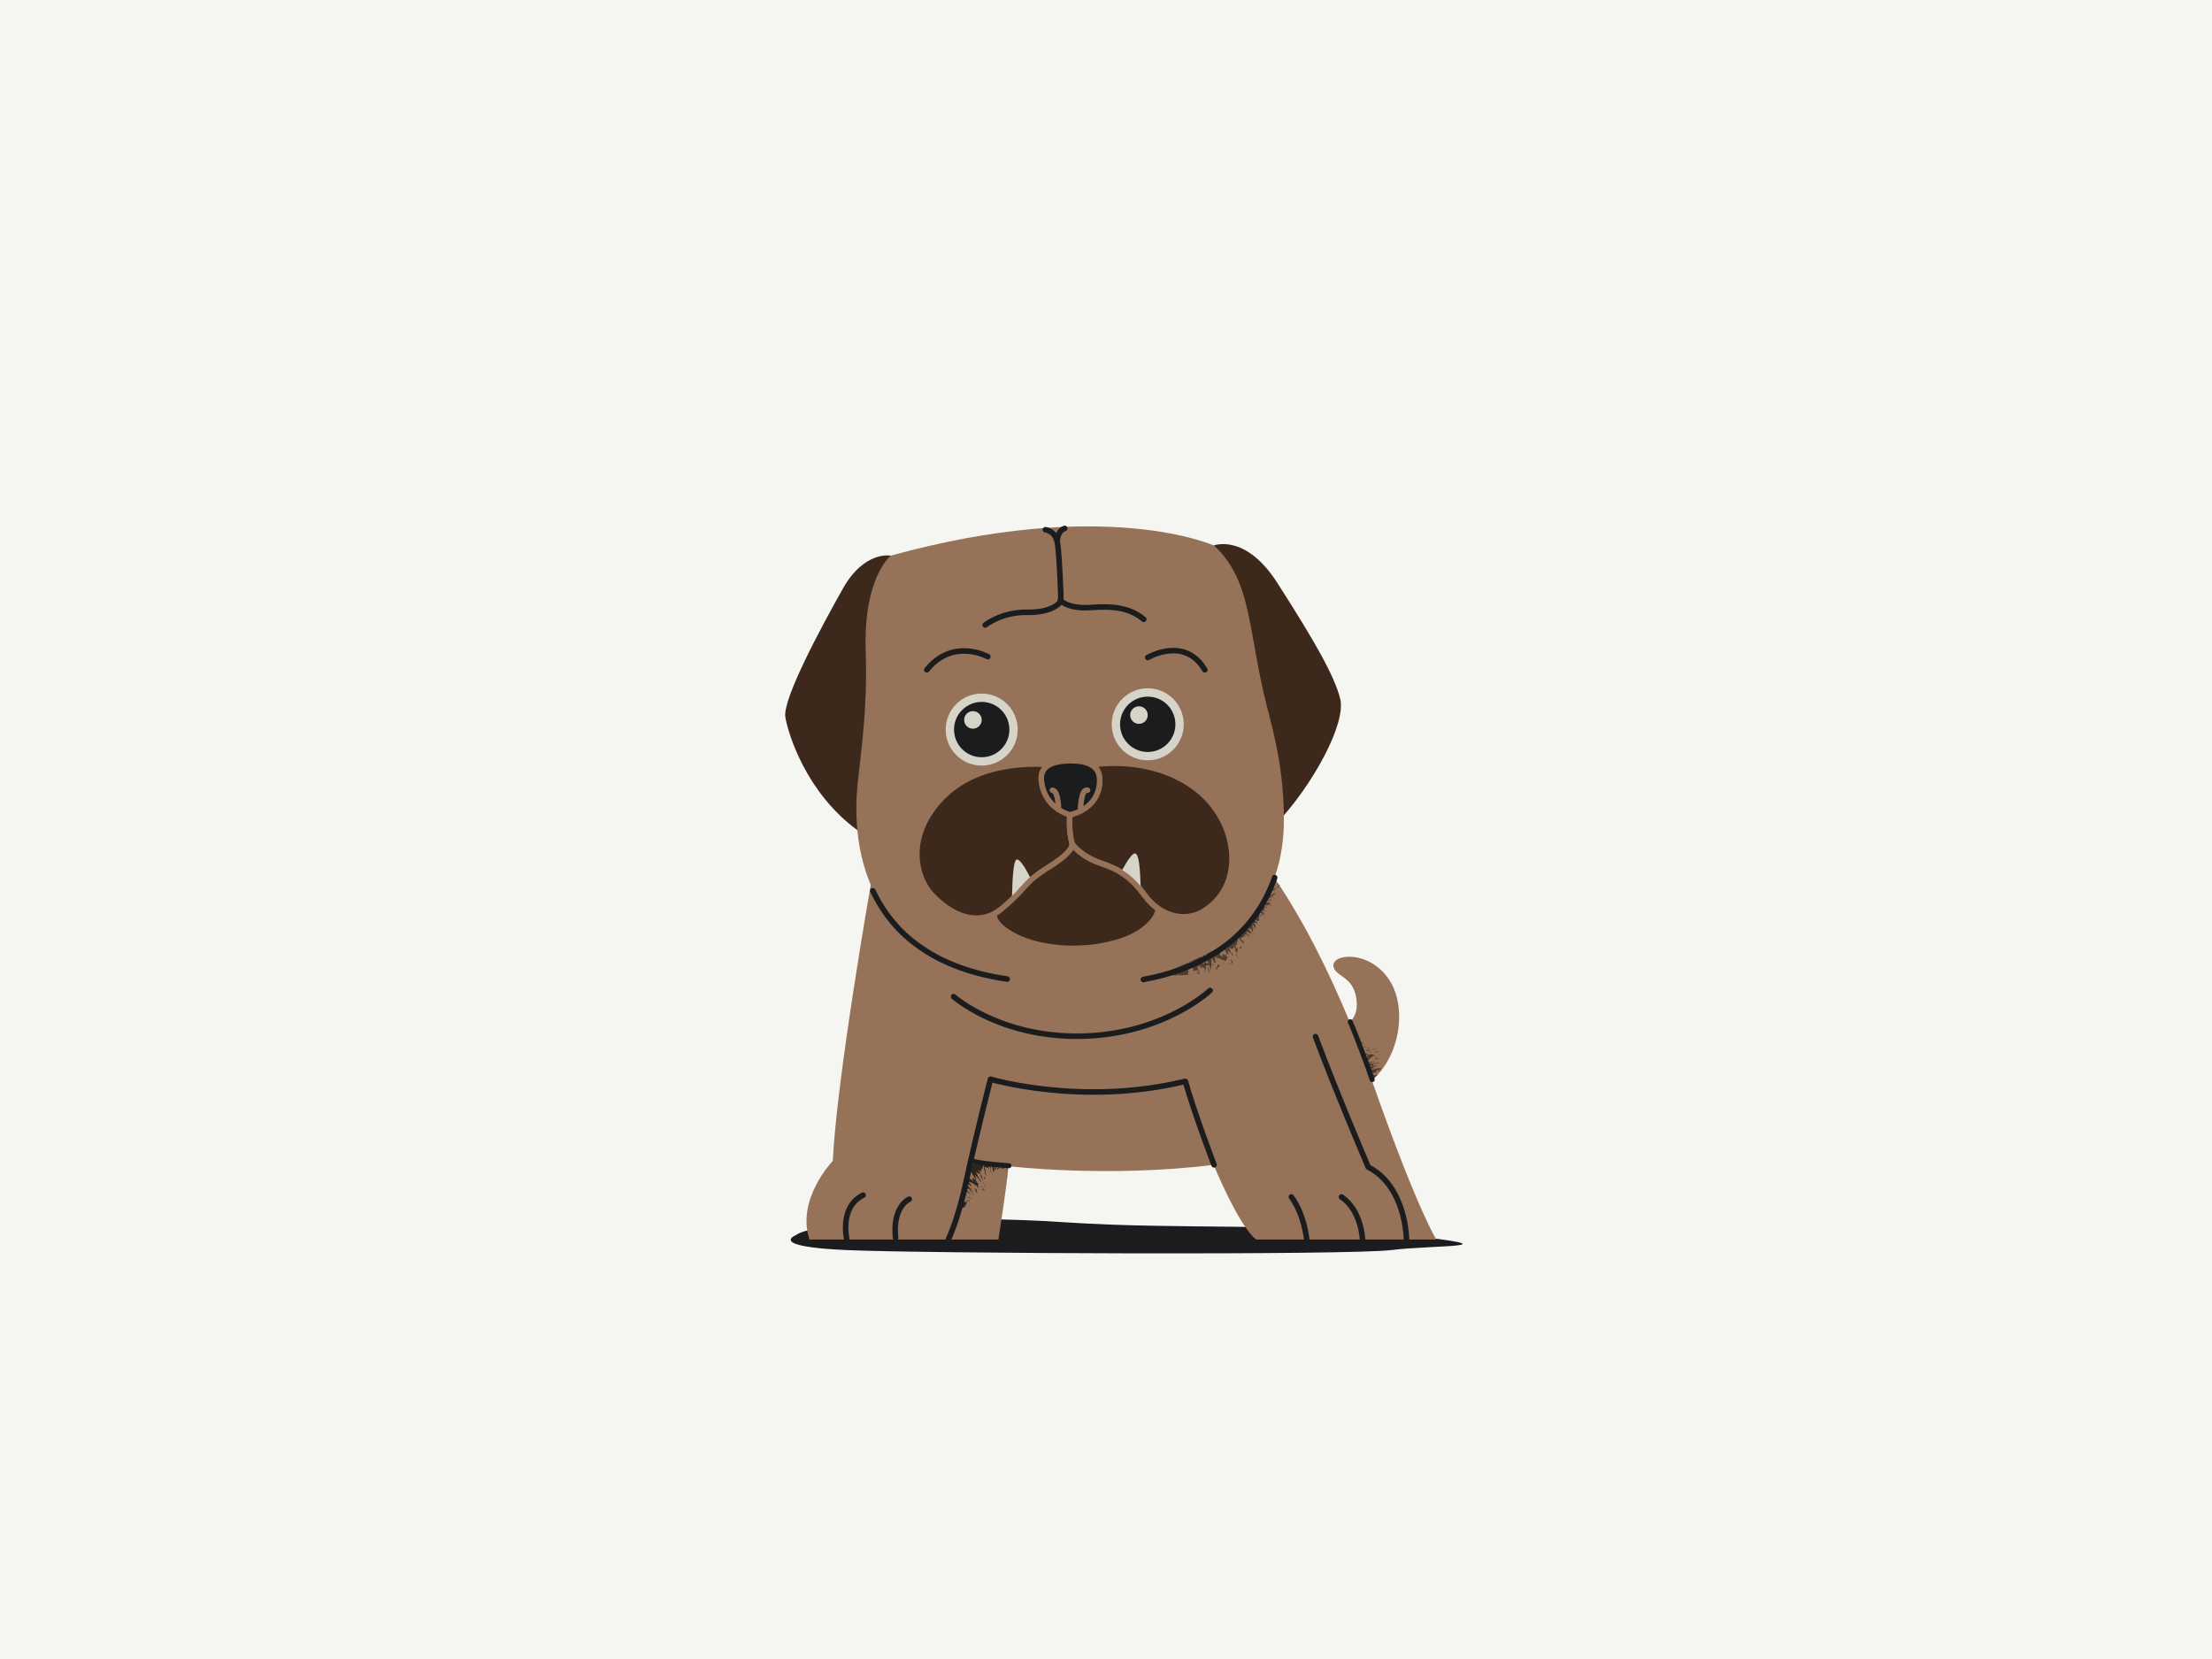 <?xml version="1.0" encoding="utf-8"?>
<!-- Generator: Adobe Illustrator 26.0.3, SVG Export Plug-In . SVG Version: 6.00 Build 0)  -->
<svg version="1.1" xmlns="http://www.w3.org/2000/svg" xmlns:xlink="http://www.w3.org/1999/xlink" x="0px" y="0px"
	 viewBox="0 0 503.6 377.7" style="enable-background:new 0 0 503.6 377.7;" xml:space="preserve">
<style type="text/css">
	.st0{fill:#FFF0DD;}
	.st1{fill:#6B5C52;}
	.st2{fill:#B8BBBF;}
	.st3{fill:#F9E9CD;}
	.st4{fill:#FFE6BD;}
	.st5{fill:#F5F5F2;}
	.st6{fill:#637189;}
	.st7{fill:#9E9082;}
	.st8{fill:#938D89;}
	.st9{fill:#FFDBC0;}
	.st10{fill:#6E85BD;}
	.st11{fill:#E8D9D6;}
	.st12{fill:#A7BC79;}
	.st13{fill:#FF8080;}
	.st14{fill:#3D3533;}
	.st15{fill:#A1683D;}
	.st16{fill:#CCE0FF;}
	.st17{fill:#383531;}
	.st18{fill:#757060;}
	.st19{fill:#D29F7E;}
	.st20{opacity:0.88;clip-path:url(#SVGID_00000000926137033537357630000016684998475663637661_);}
	.st21{fill:#322015;}
	.st22{fill:#1B1C1E;}
	.st23{fill:none;stroke:#1B1C1E;stroke-width:1.26;stroke-linecap:round;stroke-linejoin:round;stroke-miterlimit:10;}
	.st24{opacity:0.84;clip-path:url(#SVGID_00000080180566165823437870000017114250062251462277_);}
	.st25{clip-path:url(#SVGID_00000027571858295950574730000011586163194434847113_);}
	.st26{fill:none;stroke:#1B1C1E;stroke-width:1.26;stroke-linecap:round;stroke-linejoin:round;}
	.st27{fill:#D1493B;}
	.st28{fill:#FFAE1F;}
	.st29{opacity:0.88;clip-path:url(#SVGID_00000041268846291159207390000015977741349564325020_);}
	.st30{opacity:0.7;clip-path:url(#SVGID_00000181802015610076642230000009459807135532286640_);}
	.st31{fill:#2C2C2D;}
	.st32{opacity:0.87;clip-path:url(#SVGID_00000159445117231813929750000003686351872680258971_);}
	.st33{fill:#080809;}
	.st34{opacity:0.7;clip-path:url(#SVGID_00000161617799254523784170000008932383976405899397_);}
	.st35{fill:#FBAF5E;}
	.st36{opacity:0.62;clip-path:url(#SVGID_00000000208123497333302800000011577746010459240599_);}
	.st37{fill:#3E240C;}
	.st38{fill:#BC763C;}
	.st39{opacity:0.62;clip-path:url(#SVGID_00000140002484098047678480000010387231747373870010_);}
	.st40{opacity:0.62;clip-path:url(#SVGID_00000009570058425186022910000002952821247356570022_);}
	.st41{fill:#967258;}
	.st42{opacity:0.53;clip-path:url(#SVGID_00000040552097344276481700000017855581622955176382_);}
	.st43{opacity:0.73;clip-path:url(#SVGID_00000003824450484435505210000017322385189821282734_);}
	.st44{fill:none;stroke:#1B1C1E;stroke-width:1.131;stroke-linecap:round;stroke-linejoin:round;stroke-miterlimit:10;}
	.st45{fill:#3D291C;}
	.st46{fill:#3D291C;stroke:#967258;stroke-width:1.26;stroke-linecap:round;stroke-linejoin:round;stroke-miterlimit:10;}
	.st47{fill:#D6D4C8;}
	.st48{fill:#1B1C1E;stroke:#967258;stroke-width:1.26;stroke-linecap:round;stroke-linejoin:round;stroke-miterlimit:10;}
	.st49{opacity:0.52;clip-path:url(#SVGID_00000115477793723287079300000000441204797492067006_);}
	.st50{fill:#B37D4F;}
	.st51{opacity:0.88;clip-path:url(#SVGID_00000108277350949598188130000002945881932780338849_);}
	.st52{fill:#343434;}
	.st53{fill:#BC6464;}
	.st54{opacity:0.88;clip-path:url(#SVGID_00000114067602138171624690000008682113551868608429_);}
	.st55{fill:#1B1C1E;stroke:#1B1C1E;stroke-width:1.149;stroke-linecap:round;stroke-linejoin:round;stroke-miterlimit:10;}
	.st56{fill:#8C7265;}
	.st57{opacity:0.88;clip-path:url(#SVGID_00000067943048089349708580000013350634354662230940_);}
	.st58{fill:#1B1C1E;stroke:#1B1C1E;stroke-width:1.366;stroke-linecap:round;stroke-linejoin:round;stroke-miterlimit:10;}
	.st59{opacity:0.88;clip-path:url(#SVGID_00000130621610793197643040000012872587356087044756_);}
	.st60{fill:none;stroke:#1B1C1E;stroke-width:1.366;stroke-linecap:round;stroke-linejoin:round;stroke-miterlimit:10;}
	.st61{opacity:0.88;clip-path:url(#SVGID_00000124848835753746704290000007943568434865175191_);}
	.st62{opacity:0.88;clip-path:url(#SVGID_00000140010815634415168100000014496607660665478075_);}
	.st63{fill:#5F6C72;}
	.st64{fill:#1B1C1E;stroke:#1B1C1E;stroke-width:1.533;stroke-linecap:round;stroke-linejoin:round;stroke-miterlimit:10;}
	.st65{opacity:0.88;clip-path:url(#SVGID_00000116927837332540679250000013952504871777166231_);}
	.st66{clip-path:url(#SVGID_00000032610892821176757370000017574991512553199249_);}
	.st67{opacity:0.58;clip-path:url(#SVGID_00000070080521764011108190000001551786245892256910_);}
	.st68{opacity:0.58;clip-path:url(#SVGID_00000060009202146161513730000001318671546754445475_);}
	.st69{fill:#1B1C1E;stroke:#1B1C1E;stroke-width:1.818;stroke-linecap:round;stroke-linejoin:round;stroke-miterlimit:10;}
	.st70{fill:#FFFFFF;}
	.st71{fill:#CC813E;}
	.st72{opacity:0.58;clip-path:url(#SVGID_00000082349041600634103720000014592141029407689917_);}
	.st73{fill:#AA8C7D;}
	.st74{opacity:0.88;clip-path:url(#SVGID_00000116948084084421870740000016656144510305436324_);}
	.st75{opacity:0.88;clip-path:url(#SVGID_00000059296967724387535430000004742419678697618857_);}
	.st76{fill:#1B1C1E;stroke:#1B1C1E;stroke-width:1.26;stroke-linecap:round;stroke-linejoin:round;stroke-miterlimit:10;}
	.st77{opacity:0.88;clip-path:url(#SVGID_00000055696886148194725620000002760475155943816621_);}
	.st78{opacity:0.88;clip-path:url(#SVGID_00000011736327155839542900000001410578801400884869_);}
	.st79{opacity:0.88;clip-path:url(#SVGID_00000111885227663783686530000000045280645443793050_);}
	.st80{fill:none;stroke:#1B1C1E;stroke-miterlimit:10;}
	.st81{fill:#B8BDC4;}
	.st82{fill:#B4D3CD;}
	.st83{opacity:0.88;clip-path:url(#SVGID_00000023995833791848732260000012142751070430061716_);}
	.st84{opacity:0.88;clip-path:url(#SVGID_00000047031987267833640130000013868063990055517853_);}
	.st85{fill:#EFBE9D;}
	.st86{opacity:0.88;clip-path:url(#SVGID_00000018959221620764441850000004174431165472923522_);}
	.st87{fill:#443730;}
	.st88{opacity:0.88;clip-path:url(#SVGID_00000119090283273943440640000000071426832872825496_);}
	.st89{opacity:0.88;clip-path:url(#SVGID_00000146466528128887742940000002853104085481398913_);}
	.st90{fill:#E2AF8D;}
	.st91{fill:none;stroke:#1B1C1E;stroke-linecap:round;stroke-linejoin:round;stroke-miterlimit:10;}
	.st92{fill:#1B1C1E;stroke:#1B1C1E;stroke-miterlimit:10;}
	.st93{fill:#FCEA9F;}
	.st94{fill:#F6EBEF;}
	.st95{fill:#D4DADD;}
	.st96{opacity:0.61;clip-path:url(#SVGID_00000023996678701751159480000017371033966600751275_);}
	.st97{fill:#353737;}
	.st98{fill:#B3B9BC;}
	.st99{opacity:0.61;clip-path:url(#SVGID_00000147935768766414279490000008210082007618485668_);}
	.st100{opacity:0.61;clip-path:url(#SVGID_00000109017481327561035160000005661127176498260906_);}
	.st101{fill:#B3B9BC;stroke:#1B1C1E;stroke-miterlimit:10;}
	.st102{fill:#CCE2CF;stroke:#1B1C1E;stroke-miterlimit:10;}
	.st103{fill:#EAD6DE;}
	.st104{fill:#1B1C1E;stroke:#1B1C1E;stroke-width:1.018;stroke-miterlimit:10;}
	.st105{fill:none;stroke:#1B1C1E;stroke-width:1.018;stroke-miterlimit:10;}
	.st106{fill:#FBAF5E;stroke:#1B1C1E;stroke-miterlimit:10;}
	.st107{fill:#513F3B;}
	.st108{opacity:0.88;clip-path:url(#SVGID_00000024703335010020304940000011115369119857032326_);}
	.st109{opacity:0.88;clip-path:url(#SVGID_00000084515722719161913940000015636619432996725670_);}
	.st110{fill:#8B2403;}
	.st111{fill:#EBDAD2;}
	.st112{fill:#A84E39;}
	.st113{fill:#751A01;}
	.st114{fill:#EBDAD2;stroke:#1B1C1E;stroke-miterlimit:10;}
	.st115{opacity:0.78;clip-path:url(#SVGID_00000117670306345152315150000016700197264052249279_);}
	.st116{fill:#290B01;}
	.st117{opacity:0.78;clip-path:url(#SVGID_00000004510189115635275400000004559734052414036406_);}
	.st118{opacity:0.78;clip-path:url(#SVGID_00000017505446566207623580000015831980332241418159_);}
	.st119{opacity:0.78;clip-path:url(#SVGID_00000156580905150020731300000004291108105202495370_);}
	.st120{fill:#030203;}
	.st121{fill:#86889A;}
	.st122{fill:#0B060A;}
	.st123{fill:#736E72;}
	.st124{fill:#9E9AA0;}
	.st125{fill:#18172A;}
	.st126{fill:#3B4D84;}
	.st127{fill:#FFA3AC;}
	.st128{fill:none;stroke:#0B080B;stroke-width:1.2;stroke-miterlimit:10;}
	.st129{fill:#E7E6E8;}
	.st130{fill:#0B080B;}
	.st131{fill:none;stroke:#1B1C1E;stroke-width:1.2;stroke-linecap:round;stroke-linejoin:round;stroke-miterlimit:10;}
	.st132{opacity:0.78;clip-path:url(#SVGID_00000005989260409357036140000001808999753444383653_);}
	.st133{opacity:0.78;clip-path:url(#SVGID_00000094607340977540011860000005128102875140984471_);}
	.st134{fill:#89745E;}
	.st135{opacity:0.78;clip-path:url(#SVGID_00000108997942308062031590000017314380628130166158_);}
	.st136{fill:#060606;}
	.st137{fill:#4D483E;}
	.st138{fill:#FF8A00;}
	.st139{fill:#50483F;}
	.st140{fill:#131313;}
	.st141{fill:#E8DBCD;}
	.st142{opacity:0.78;clip-path:url(#SVGID_00000145771495149340184360000007559317855745056409_);}
	.st143{opacity:0.78;clip-path:url(#SVGID_00000146457264408372498710000006870474450121877149_);}
	.st144{fill:#191212;}
	.st145{fill:#6C5353;}
	.st146{opacity:0.78;clip-path:url(#SVGID_00000105394474700573066840000017536590585068618913_);}
	.st147{fill:#B3B3B3;}
	.st148{fill:#FF9F2C;}
	.st149{fill:none;stroke:#343434;stroke-miterlimit:10;}
	.st150{fill:#21262A;}
	.st151{fill:#563D3D;}
	.st152{opacity:0.78;clip-path:url(#SVGID_00000009573564978848599660000007474817630827193222_);}
	.st153{fill:#181716;}
	.st154{fill:#706153;}
	.st155{fill:none;stroke:#1B1C1E;stroke-width:0.848;stroke-miterlimit:10;}
	.st156{fill:#FCBD30;}
	.st157{fill:#E8D9CD;}
	.st158{fill:#534E4A;}
	.st159{opacity:0.78;clip-path:url(#SVGID_00000066494591382867498900000014232160482019427207_);}
	.st160{fill:#7DA050;}
	.st161{opacity:0.78;clip-path:url(#SVGID_00000173118914339722409880000000373390342434763150_);}
	.st162{opacity:0.78;clip-path:url(#SVGID_00000064318442638875874920000001365417407872364205_);}
	.st163{opacity:0.78;clip-path:url(#SVGID_00000093152762933501470790000006667200368314691721_);}
	.st164{fill:#EFEECE;}
	.st165{opacity:0.78;clip-path:url(#SVGID_00000154393492630633839880000017078460530217145752_);}
	.st166{fill:#93543B;}
	.st167{fill:#FF510C;}
	.st168{opacity:0.78;clip-path:url(#SVGID_00000130617615249653466810000008494535982199285909_);}
	.st169{fill:#4B1804;}
	.st170{fill:#000A0E;}
	.st171{opacity:0.78;clip-path:url(#SVGID_00000163786037552025355210000012856779439942815636_);}
	.st172{opacity:0.78;clip-path:url(#SVGID_00000148627513001313557080000008439851992405931400_);}
	.st173{fill:#F9C8A7;}
	.st174{fill:#1B1C1E;stroke:#1B1C1E;stroke-width:1.374;stroke-miterlimit:10;}
	.st175{fill:none;stroke:#1B1C1E;stroke-width:1.3;stroke-miterlimit:10;}
	.st176{fill:#FFCB6E;}
	.st177{fill:#CECECE;}
	.st178{fill:none;stroke:#1B1C1E;stroke-width:1.304;stroke-miterlimit:10;}
	.st179{fill:#FFFFFF;stroke:#1B1C1E;stroke-width:1.3;stroke-miterlimit:10;}
	.st180{opacity:0.78;clip-path:url(#SVGID_00000081618516118465719140000010142360518709592483_);}
	.st181{fill:none;stroke:#1B1C1E;stroke-width:1.374;stroke-miterlimit:10;}
	.st182{opacity:0.45;clip-path:url(#SVGID_00000102509828587533565980000001534882109040354209_);}
	.st183{opacity:0.45;clip-path:url(#SVGID_00000171706477062200721880000018167736075423606207_);}
	.st184{opacity:0.45;clip-path:url(#SVGID_00000057115263043340491240000011047033338318765493_);}
	.st185{opacity:0.45;clip-path:url(#SVGID_00000179641688804641206020000004295195672998842254_);}
	.st186{fill:none;stroke:#1B1C1E;stroke-width:1.374;stroke-linecap:round;stroke-linejoin:round;stroke-miterlimit:10;}
	.st187{fill:#FFB192;}
	.st188{fill:#EB8226;}
	.st189{fill:#F7EDE1;}
	.st190{opacity:0.78;clip-path:url(#SVGID_00000143578817196506470680000014261110557514056599_);}
	.st191{opacity:0.78;clip-path:url(#SVGID_00000042721796032102512200000008506397502247595687_);}
	.st192{opacity:0.5;clip-path:url(#SVGID_00000163048357262681936890000000220672592486291105_);}
	.st193{opacity:0.5;clip-path:url(#SVGID_00000121957931026720858620000015258859520012890285_);}
	.st194{fill:none;stroke:#06002C;stroke-width:1.304;stroke-miterlimit:10;}
	.st195{fill:#F7A9B4;}
	.st196{fill:#06002C;}
	.st197{opacity:0.5;clip-path:url(#SVGID_00000081644701992074961120000013839475190769934504_);}
	.st198{fill:none;stroke:#06002C;stroke-width:1.304;stroke-linecap:round;stroke-linejoin:round;stroke-miterlimit:10;}
	.st199{fill:#9BBEDC;}
	.st200{opacity:0.88;clip-path:url(#SVGID_00000134214369547321402760000002221844530497611686_);}
	.st201{opacity:0.88;clip-path:url(#SVGID_00000051367799074232114280000004528339348097715357_);}
</style>
<g id="Background">
	<rect x="-3.2" y="-2.4" class="st5" width="510" height="382.5"/>
</g>
<g id="Illustration">
	<g>
		<path class="st22" d="M181.2,281.2c0,0-6.6,2.6,11.5,3.4c18.2,0.8,114.2,1.2,124,0c9.9-1.2,29.1-0.5,3.6-3.4
			c-25.5-2.9-51.7-1.2-77.4-2.9C217.2,276.5,185,278.1,181.2,281.2z"/>
		<path class="st41" d="M301.9,235c0,0,7.2-0.4,7-6.6c-0.3-6.2-4.7-5.8-5.3-8.3c-0.7-2.9,8-4.1,12.7,3c4.8,7.3,1.8,21.7-8.2,25.3
			C298.2,251.9,301.9,235,301.9,235z"/>
		<g>
			<defs>
				<path id="SVGID_00000096048187199419059290000015131428317382020228_" d="M301.9,235c0,0,7.2-0.4,7-6.6
					c-0.3-6.2-4.7-5.8-5.3-8.3c-0.7-2.9,8-4.1,12.7,3c4.8,7.3,1.8,21.7-8.2,25.3C298.2,251.9,301.9,235,301.9,235z"/>
			</defs>
			<clipPath id="SVGID_00000158020194790857959990000010621103141334014882_">
				<use xlink:href="#SVGID_00000096048187199419059290000015131428317382020228_"  style="overflow:visible;"/>
			</clipPath>
			<g style="opacity:0.53;clip-path:url(#SVGID_00000158020194790857959990000010621103141334014882_);">
				<g>
					<g>
						<g>
							<g>
								<path class="st33" d="M309.5,240c0.1,0,0.1,0,0.2,0C309.7,240,309.6,240,309.5,240z"/>
								<path class="st33" d="M308.6,237C308.5,237,308.5,237,308.6,237L308.6,237L308.6,237z"/>
								<path class="st33" d="M308.5,237l-0.2,0.1C308.4,237.1,308.4,237.1,308.5,237z"/>
								<path class="st33" d="M311.2,239.6c0.1,0,0.2,0,0.3,0L311.2,239.6z"/>
								<path class="st33" d="M312.1,238.9c0,0,0.1,0,0.1-0.1C312.1,238.8,312.1,238.9,312.1,238.9z"/>
								<path class="st33" d="M309.8,242.9C309.8,243,309.8,243,309.8,242.9C309.8,243,309.8,243,309.8,242.9z"/>
								<path class="st33" d="M310.3,243C310.3,243,310.3,243,310.3,243L310.3,243C310.4,243,310.4,243,310.3,243z"/>
								<path class="st33" d="M310.6,242.8L310.6,242.8C310.7,242.8,310.6,242.8,310.6,242.8z"/>
								<path class="st33" d="M314,243.3l0.3-0.1C314.2,243.2,314.1,243.3,314,243.3z"/>
								<path class="st33" d="M309.5,243c0.1,0,0.1,0,0.2,0C309.7,243,309.6,243,309.5,243z"/>
								<path class="st33" d="M309.3,240.1c0,0,0.1,0,0.1,0C309.4,240.1,309.4,240.1,309.3,240.1z"/>
								<path class="st33" d="M311.2,239.8L311.2,239.8C311.2,239.8,311.2,239.8,311.2,239.8z"/>
								<path class="st33" d="M307.8,236c0,0-0.1,0-0.1,0C307.7,236.1,307.7,236.1,307.8,236z"/>
								<path class="st33" d="M310.1,242c0.7-0.3,0.1,0.1,0.8-0.2c-0.2,0-0.3,0,0.1-0.2c0.4-0.1,0,0.1,0.6-0.1l-0.3,0
									c0.3-0.2,0.8-0.3,0.7-0.3c-0.9,0.2,0.2-0.4,0.1-0.4l0.1,0l0.3-0.3c0,0,0,0,0,0c0,0-0.1,0-0.2,0.1c0.4-0.2,0.7-0.4,0.5-0.5
									c-0.5,0.1-0.3-0.3-0.7-0.2c0.1,0,0.2,0,0.1,0.1l-0.6,0.2c0-0.1,0.5-0.2,0.1-0.2c-0.8,0.3,0.1,0.1,0,0.2
									c-0.2,0-0.4,0.1-0.5,0.1c0,0.1-0.2,0.4,0.6,0.2c-0.2,0.1-0.5,0.2-0.6,0.2c0.5-0.1-0.4,0.2,0,0.2c-0.7,0.2-0.5-0.1-0.9,0
									c0.5-0.3-0.1-0.3-0.2-0.4c0.5-0.2,1-0.3,1.3-0.5c0.3-0.3-0.3,0-0.7,0c0.1-0.2,0.9-0.4,0.8-0.5l0.4,0c0.7-0.4-0.3,0-0.2-0.1
									c-0.2,0.1-0.4,0.2-0.3,0.3c-0.3,0.1-0.4,0.1-0.5,0.1l0,0c-0.4,0.1-0.8,0.3-0.6,0.1c0.5-0.1,0.3-0.2,0.5-0.3l0.1,0
									c-0.2,0-0.1-0.1-0.2-0.1l0.1,0c-0.2,0-0.8,0.2-0.7,0.1c0.2-0.1,0.9-0.3,0.7-0.3c0.3-0.1,0.4,0,0.3,0.1
									c0.1-0.1,0.6-0.4,0.7-0.3c0.4-0.2-0.2,0,0-0.2c-0.1,0.1-0.3,0.1-0.4,0.2c0.6-0.2,0-0.2-0.4,0l0.4,0c-0.5,0.2-0.8,0.2-1,0.4
									c0.7-0.4-0.5-0.1,0.1-0.4l-0.4,0.2c0.1-0.3-0.8-0.1-1-0.2c0.3,0,1-0.4,0.8-0.2c0.1-0.3,0.7-0.4,1.1-0.6
									c0.2-0.3-0.8,0.3-1,0.3l0.2,0c-1,0.3,0-0.5-0.6-0.4c0.2-0.1,0.2,0,0.3,0c0.4-0.3-0.1,0-0.3,0c0-0.1,0.2-0.3,0.8-0.6
									c0.1-0.2-0.3,0.2-0.5,0.2l0.1-0.1l-0.7,0.2c0.1-0.2,0.4-0.4,0.9-0.7c-0.2-0.1-1.3,0.6-1.6,0.6c0.2-0.2,0.4-0.2,0.6-0.3
									l-0.1-0.1c0.6-0.3,0.4,0,1.1-0.4c-0.8,0.3-0.3,0-0.8,0.1l-0.1,0c-0.5,0.2-0.3-0.1-0.4-0.1c0.3-0.1,0.4-0.1,0.5-0.1
									c0.2-0.2-0.2-0.3-0.8,0c0.1-0.1,0.3-0.4,0.6-0.4c0-0.2-0.9,0.5-0.8,0.2l0.5-0.3c0.6-0.6-0.8,0-0.3-0.5l-0.6,0.4
									c0.2-0.2,0.3-0.3,0.5-0.5l0.2,0c0.4-0.4-0.5,0.2-0.2-0.1c-0.2,0.1-0.5,0.4-0.7,0.6c0.5,0.1-0.1,0.9,0.7,0.9
									c0.1-0.1,0.1-0.1,0.2-0.2c-0.1,0.1,0.1,0.1-0.2,0.3l0,0c0.2,0-0.5,0.5-0.4,0.5c0.4-0.2-0.1,0.3,0.6-0.1l-0.4,0.3
									c0.3-0.1,0.6-0.3,0.7-0.3c0,0.1-0.3,0.2-0.5,0.3c-0.1,0.4,0.1,0.6,0.4,0.8l-0.4,0.1c-0.1,0.1,0.7-0.1-0.2,0.3
									c0.4,0-0.1,0.4,0.8,0c-0.8,0.5-0.2,0.5,0,0.6c0.7-0.4,0.3,0,0.6-0.1c-0.6,0.3-0.7,0.1-1.1,0.3c1-0.2-0.4,0.8,1.1,0.2
									c0,0-0.1,0.1-0.2,0.1c0,0-0.2,0.2-0.3,0.3c0.3-0.1,0.4-0.2,0.5-0.2c0,0.1-0.5,0.2-0.6,0.3c0.4,0,0.6,0.1,1.2-0.1
									c-0.2,0.1-0.5,0.3-0.6,0.3c0.6,0,0,0.2,0.4,0.3c0-0.1-0.7,0.2-0.4,0c-0.8,0.4,0.3,0.3-0.1,0.6l0.6-0.1
									c0.1,0.1-0.4,0.3-0.6,0.3c-0.3,0.3,0.1,0.3,0.1,0.4c-0.1,0-0.2,0.1-0.2,0l0,0.2c0.1,0,0.5-0.1,0.8-0.2
									C310.1,242.1,309.9,242.2,310.1,242z"/>
								<path class="st33" d="M310.5,242.1L310.5,242.1L310.5,242.1C310.5,242,310.5,242,310.5,242.1z"/>
								<path class="st33" d="M312.2,239.3c-0.1,0.1-0.2,0.1-0.2,0.1C312.1,239.4,312.2,239.4,312.2,239.3z"/>
								<path class="st33" d="M312.1,243.5c0.9-0.3-0.2-0.1,0-0.2c0.2,0,0.7-0.1,0.9-0.2c-1.2,0.3,0.2-0.2-0.1-0.3
									c0.4-0.1,0.5-0.1,0.9-0.2c-0.3,0-0.5-0.1-1.2,0.1c-0.1-0.2,0.1-0.4,0-0.4c0.3,0,0.6-0.2,1.2-0.3c-0.8,0.1-1.7,0.1-2.7,0.3
									c0.7-0.3,0.7-0.3,1.4-0.5c0.4-0.4-0.7,0.2-0.5-0.1l-0.1,0.1c-0.2,0-0.9,0.2-1.3,0.3l0.2,0.2c-0.5,0.2-0.4,0-0.6,0
									c-0.6,0.1-0.4,0.3-0.8,0.4c0.4-0.1,0.3,0,0.5,0l-0.2,0.1c-0.2,0.2,0.4,0,0.4,0.1c-0.1,0-0.1,0.1-0.2,0.1
									c0.3-0.1,0.7-0.2,0.8-0.1l0,0c0.6-0.1,1.1-0.1,1.7-0.4l-0.1,0.3c-0.7,0.2-1.7,0.5-1.8,0.4l-0.3,0.1
									c-0.3,0.2,0.6,0.1,1.1-0.2c1.6-0.4,0.2,0.3,0.9,0.3c-0.4,0.2-0.6,0.1-0.9,0.2c-0.1,0-0.1-0.1,0.3-0.2
									c-0.3-0.1-1.4,0.5-1.3,0.2c0.2-0.2,0.7-0.1,0.7-0.3l-1.2,0.3c0.1,0.1,0.3,0.1,0.5,0.2c1,0.2,0.4,0.8,0.4,0.8
									c0.4,0.7,0.7,1.4,1.1,2.1c0.2,0.2,0.2,0.3,1.4,0c0.2-0.1,0.1-0.2,0.5-0.3c-0.5,0.1-0.7,0.1-0.7-0.1c0.4-0.1,0.2,0.1,0.3,0
									l0,0c0.2-0.1,0.4-0.1,0.4,0c0.6-0.3,0.4-0.6-0.5-0.4c0.4-0.2,0.7-0.1,1.1-0.2c0.2-0.5,0.1-0.8,0-1.2c-0.8,0.2-0.5,0.1-1,0.2
									l0.3-0.1c-0.1,0.1-0.7,0.2-0.8,0.3c0.5-0.4-1.1,0-1.5,0l0.4-0.1c-0.1-0.1-0.1-0.1-0.4-0.2c0.7-0.4,0.2,0.1,1.1-0.2l-0.2,0
									c0.4-0.1,1.1-0.3,1.4-0.3c-0.7,0,0.2-0.4-0.4-0.4c0.5-0.1,0.9,0,0.9,0c0-0.1-0.3-0.1,0.1-0.3l-0.6,0.2
									c-0.1-0.1,0.5-0.1,0.9-0.3C314.1,242.9,312.5,243.7,312.1,243.5z"/>
								<path class="st33" d="M311.4,240.4C311.3,240.4,311.4,240.4,311.4,240.4C311.4,240.4,311.4,240.4,311.4,240.4z"/>
								<path class="st33" d="M312.6,240.6c0.1,0,0.1,0,0.2-0.1C312.8,240.5,312.7,240.5,312.6,240.6z"/>
								<path class="st33" d="M313.4,240.3c-0.2,0.1-0.3,0.1-0.6,0.2C313,240.5,313,240.6,313.4,240.3z"/>
								<path class="st33" d="M307.6,231.1c-0.1,0.1-0.3,0.2-0.4,0.3l0.2,0L307.6,231.1z"/>
								<path class="st33" d="M307.4,231.7l-0.1,0.2l0.6-0.5C307.8,231.4,307.5,231.8,307.4,231.7z"/>
								<path class="st33" d="M307.3,232.3l-0.2,0.1C307.2,232.3,307.2,232.3,307.3,232.3z"/>
								<path class="st33" d="M307.5,232l0.5-0.3l-0.4,0.2L307.5,232c-0.2,0.1-0.2,0.2-0.3,0.2L307.5,232
									C307.6,232.1,307.5,232.1,307.5,232z"/>
								<path class="st33" d="M307.6,232.1c0,0,0.1-0.1,0.1-0.1C307.7,232.1,307.7,232.1,307.6,232.1z"/>
								<path class="st33" d="M307,233.1c0.1-0.2,0.4-0.3,0.6-0.5c0.1-0.2-0.6,0.3-0.4,0.1c0.5-0.2,0.2-0.3,0.4-0.5
									C307.3,232.5,307,232.8,307,233.1l0.2-0.3C307.3,232.8,307.1,232.9,307,233.1z"/>
								<path class="st33" d="M308.1,233l-0.5,0.3c0.2-0.2,0.1-0.3,0.5-0.6c-0.1,0-0.3,0.2-0.4,0.2c0.2-0.2,0.3-0.4,0-0.2
									c-0.1,0.4-0.3,0.5-0.3,0.7c-0.1,0.1-0.1,0-0.1,0l-0.1,0.3C307.7,233.3,307.9,233.4,308.1,233z"/>
								<path class="st33" d="M307.9,233.4c-0.1-0.1-0.5,0.2-0.8,0.5l0.5-0.1C307.6,233.7,307.5,233.7,307.9,233.4z"/>
								<path class="st33" d="M308,233.5c-0.2,0.2-0.6,0.6-0.2,0.4C307.7,233.9,308.4,233.4,308,233.5z"/>
								<path class="st33" d="M308.1,234.5l0.2-0.4c0.5-0.5,0.2-0.1,0.5-0.2c0-0.2-0.1,0-0.6,0.1c0-0.1-0.3,0.1-0.5,0.2
									C308.3,234,306.9,235.1,308.1,234.5z"/>
								<polygon class="st33" points="308.4,233.7 308.1,233.8 308.4,233.8 								"/>
								<path class="st33" d="M307.7,235.3c-0.6,0.6,0.5-0.1,0.3,0.2c0,0-0.1,0.1-0.2,0.1l0.1,0l-0.2,0.1c0.4-0.3,0.6-0.3,1-0.5
									c0.4-0.4-0.6,0.3-0.1-0.1c0.2-0.1,0.5-0.3,0.7-0.4c-0.3,0.1-0.5,0.2-0.8,0.4c-0.1,0,0.2-0.2,0.3-0.3
									c-0.3,0.1-0.9,0.5-0.8,0.3c0.3-0.3,0.6-0.4,0.4-0.4c-0.6,0.5,0-0.2-0.4,0.1c0.1-0.2,0.4-0.5,0.7-0.7c-0.5,0.4-1,0.6-1.2,0.6
									l0.5-0.2l-0.6,0.5C307.8,235.1,307.8,235.1,307.7,235.3L307.7,235.3z"/>
								<path class="st33" d="M309.3,234.8c0,0,0.1,0,0.1,0C309.5,234.8,309.4,234.8,309.3,234.8z"/>
								<polygon class="st33" points="308.8,234.1 308.9,234 309.1,233.9 								"/>
								<path class="st33" d="M309.8,234.6c0,0-0.2,0.1-0.2,0.1L309.8,234.6L309.8,234.6z"/>
								<polygon class="st33" points="309.5,235 309.2,235.3 309.5,235.1 								"/>
								<path class="st33" d="M310.4,237.4c0.2-0.2-0.3,0-0.6,0.2C309.8,237.8,310.2,237.4,310.4,237.4z"/>
								<path class="st33" d="M311.7,238.6c0.3-0.2-0.2-0.1-0.2-0.2C311.2,238.6,311.4,238.7,311.7,238.6z"/>
								<path class="st33" d="M313.5,238.6c-0.2,0-0.2,0-0.3,0.1l-0.9,0.3C312.2,239.2,313.2,238.8,313.5,238.6z"/>
								<path class="st33" d="M313.9,239.3l-0.4,0l0,0.1c-0.3,0.1-0.5,0.1-0.8,0.2C313,239.6,313.4,239.6,313.9,239.3z"/>
								<path class="st33" d="M312.6,239.5C312.6,239.6,312.6,239.6,312.6,239.5C312.8,239.5,312.9,239.5,312.6,239.5z"/>
								<path class="st33" d="M312.7,239.6C312.7,239.6,312.8,239.6,312.7,239.6C312.7,239.6,312.7,239.6,312.7,239.6
									C312.6,239.6,312.5,239.6,312.7,239.6z"/>
								<path class="st33" d="M313.6,239.6l0.2,0.2l0.1-0.1C313.4,239.8,314.1,239.4,313.6,239.6z"/>
								<path class="st33" d="M313.5,240.8l-0.5,0.2c-0.1,0.2,1.1-0.1,0.3,0.3c0.3-0.2,0.6-0.1,0.7-0.3
									C313.6,241.2,313.5,241,313.5,240.8z"/>
								<path class="st33" d="M313,241.6c-0.2,0-0.2,0.1-0.4,0.2c0,0.1,0.2,0,0.4-0.1C312.3,241.9,313.4,241.5,313,241.6z"/>
								<path class="st33" d="M313.2,242.2c0,0-0.1-0.1-0.2,0c0.1,0.1,0.6-0.1,1-0.2C314.3,241.8,313.5,242,313.2,242.2z"/>
								<path class="st33" d="M309.8,244.3c0.4-0.2,0.3-0.2,0.2-0.2C310.1,244.1,310,244.2,309.8,244.3z"/>
								<polygon class="st33" points="313.4,243.2 313.5,243.1 312.8,243.3 								"/>
								<polygon class="st33" points="314,243.7 314.5,243.7 314.3,243.6 								"/>
								<path class="st33" d="M313.9,243.9l0.1,0.1l0.2-0.1C314.3,243.8,314,243.9,313.9,243.9z"/>
								<path class="st33" d="M314.1,244.2C314.1,244.2,314.2,244.2,314.1,244.2l-0.2-0.1L314.1,244.2z"/>
								<path class="st33" d="M311.9,246.9c-0.5,0.1-0.1,0.1-0.2,0.2C311.8,247,312.3,246.8,311.9,246.9z"/>
							</g>
						</g>
					</g>
				</g>
			</g>
		</g>
		<path class="st41" d="M198.2,201.7c0,0-7.7,43.8-8.6,62.6c0,0-8.4,8.7-5.3,17.9h43c0,0,1.8-11.3,2.3-16.7c0,0,22.4,2.7,46.7-0.3
			c0,0,5.8,14.1,9.7,17h41c0,0-4.4-6.9-14.7-36.3c-0.7-2.1-1.5-4.3-2.3-6.4c-0.9-2.3-1.7-4.5-2.7-6.8c-4.8-11.6-10.5-23.1-17.2-32.9
			C263.6,161.1,200.4,183,198.2,201.7z"/>
		<g>
			<defs>
				<path id="SVGID_00000097460419092508841900000000231320772112846480_" d="M229.7,265.4c-0.6,5.5-2.3,16.7-2.3,16.7h-11.4
					c0,0,2.3-4.7,4.2-13.8c0.3-1.3,0.6-2.7,0.9-4.2C222.4,265,229.7,265.4,229.7,265.4z"/>
			</defs>
			<clipPath id="SVGID_00000181784673975758807680000014282839619949484439_">
				<use xlink:href="#SVGID_00000097460419092508841900000000231320772112846480_"  style="overflow:visible;"/>
			</clipPath>
			<g style="opacity:0.73;clip-path:url(#SVGID_00000181784673975758807680000014282839619949484439_);">
				<g>
					<g>
						<g>
							<g>
								<path class="st33" d="M222.1,265.2c0,0.1,0,0.2,0,0.3C222.2,265.5,222.2,265.4,222.1,265.2z"/>
								<path class="st33" d="M227.8,265.3C227.8,265.3,227.8,265.3,227.8,265.3l0-0.1L227.8,265.3z"/>
								<path class="st33" d="M227.8,265.2l0.1-0.4C227.8,265,227.8,265.1,227.8,265.2z"/>
								<path class="st33" d="M222.8,267.6c0,0.1,0,0.2,0.1,0.4L222.8,267.6z"/>
								<path class="st33" d="M223.8,268.8c0,0.1,0.1,0.1,0.1,0.2C223.9,268.9,223.9,268.8,223.8,268.8z"/>
								<path class="st33" d="M217.3,267.9c0,0-0.1-0.1-0.1-0.1C217.3,267.8,217.3,267.9,217.3,267.9z"/>
								<path class="st33" d="M217.6,268.6C217.5,268.6,217.5,268.6,217.6,268.6l0,0.1C217.7,268.8,217.6,268.6,217.6,268.6z"/>
								<path class="st33" d="M218,268.7L218,268.7C218.1,268.8,218.1,268.8,218,268.7z"/>
								<path class="st33" d="M220.6,272.9l0.3,0.2C220.8,273,220.7,272.9,220.6,272.9z"/>
								<path class="st33" d="M217,267.5c0,0.1,0.1,0.2,0.2,0.3C217.2,267.7,217.2,267.6,217,267.5z"/>
								<path class="st33" d="M222.1,265c0,0.1,0,0.1,0.1,0.2C222.1,265.1,222.1,265.1,222.1,265z"/>
								<path class="st33" d="M222.5,267.7L222.5,267.7C222.5,267.7,222.5,267.7,222.5,267.7z"/>
								<path class="st33" d="M229.6,265.3c0,0,0.1-0.1,0.1-0.1C229.6,265,229.6,265.1,229.6,265.3z"/>
								<path class="st33" d="M218.9,267.3c0.8,0.7-0.1,0.2,0.7,0.9c-0.1-0.2-0.2-0.4,0.3,0c0.4,0.5-0.2,0.1,0.5,0.8l-0.2-0.3
									c0.4,0.3,0.8,0.9,0.8,0.8c-0.8-1,0.6,0.1,0.5-0.1l0.1,0.1l0.5,0.3c0,0,0,0,0,0.1c0-0.1-0.1-0.1-0.1-0.2
									c0.5,0.4,0.8,0.7,0.8,0.5c-0.4-0.6,0.2-0.4-0.2-1c0.1,0.2,0,0.2-0.1,0.1l-0.5-0.7c0.1-0.1,0.5,0.6,0.3,0.1
									c-0.7-0.9-0.2,0.1-0.3,0.1c-0.1-0.2-0.2-0.5-0.3-0.6c-0.2,0.1-0.6-0.1,0,0.9c-0.2-0.2-0.5-0.5-0.6-0.7
									c0.3,0.6-0.5-0.4-0.2,0.1c-0.7-0.9-0.1-0.6-0.4-1.2c0.7,0.5,0.4-0.3,0.5-0.6c0.5,0.7,0.7,1.3,1.1,1.6
									c0.5,0.3-0.1-0.5-0.2-0.9c0.3,0.2,0.8,1.1,1,1l0.2,0.5c0.7,0.9-0.2-0.4,0.1-0.3c-0.2-0.2-0.3-0.5-0.4-0.4
									c-0.2-0.3-0.3-0.5-0.2-0.6l0,0c-0.3-0.5-0.5-1-0.3-0.9c0.3,0.6,0.4,0.4,0.5,0.6l0,0.1c0-0.3,0.1-0.2,0.1-0.4l0.1,0.2
									c-0.1-0.3-0.4-1.1-0.2-0.9c0.1,0.3,0.4,1.2,0.4,1c0.2,0.5,0.1,0.6-0.1,0.4c0.2,0.1,0.6,0.9,0.5,0.9c0.3,0.6,0-0.3,0.1,0
									c-0.1-0.2-0.2-0.4-0.3-0.6c0.4,0.8,0.2,0,0-0.6c0,0.2,0,0.3,0.1,0.5c-0.3-0.6-0.3-1.1-0.5-1.5c0.4,1,0.2-0.6,0.6,0.2
									l-0.2-0.5c0.4,0.2,0.4-1,0.7-1.4c-0.1,0.4,0.1,1.5-0.2,1.2c0.3,0.2,0.3,1.2,0.5,1.7c0.2,0.4-0.1-1.1-0.1-1.5l-0.1,0.2
									c0-1.4,0.6,0.2,0.9-0.7c0,0.4-0.1,0.2-0.1,0.3c0.2,0.7,0.1-0.2,0.2-0.4c0.2,0.1,0.3,0.4,0.3,1.3c0.2,0.2,0-0.5,0-0.8l0,0.2
									l0.2-1c0.1,0.3,0.3,0.8,0.4,1.6c0.3-0.2,0.2-2,0.4-2.3c0.1,0.5,0,0.7-0.1,1l0.2-0.1c-0.1,1-0.3,0.5-0.3,1.6
									c0.2-1.1,0.2-0.3,0.5-1.1l0-0.1c0.1-0.8,0.4-0.2,0.5-0.4c-0.1,0.5-0.2,0.5-0.3,0.7c0.1,0.4,0.5,0,0.7-1
									c0.1,0.2,0.2,0.6,0.1,1c0.3,0.2,0.2-1.4,0.5-1.1l-0.1,0.8c0.2,1.1,0.7-0.9,0.8,0.1l0.1-0.9c0,0.4,0.1,0.6,0.1,1l-0.2,0.3
									c0,0.8,0.2-0.7,0.3-0.2c0-0.3,0-0.9,0-1.2c-0.6,0.5-1.1-0.9-1.8,0c0,0.1,0,0.2,0,0.4c0-0.2-0.2,0-0.1-0.5l0-0.1
									c-0.2,0.2-0.2-1-0.3-1c-0.1,0.6-0.3-0.3-0.3,0.8l-0.1-0.7c-0.1,0.4-0.1,0.9-0.1,1.1c-0.1-0.1-0.1-0.5,0-0.8
									c-0.4-0.4-1-0.3-1.5,0l0.1-0.5c-0.1-0.2-0.4,0.9-0.4-0.4c-0.2,0.5-0.8-0.3-0.6,1.1c-0.3-1.3-0.7-0.5-1.1-0.2
									c0.3,1.1-0.2,0.4-0.2,0.9c-0.3-0.8,0.1-1-0.1-1.6c0,0.7-0.4,0.6-0.7,0.5c-0.3,0-0.6,0.1-0.2,1.1c-0.1-0.1-0.1-0.1-0.1-0.2
									c-0.1,0-0.4-0.3-0.5-0.3c0.1,0.4,0.4,0.5,0.3,0.7c-0.2,0-0.4-0.6-0.6-0.8c0,0.6-0.2,1,0.3,1.8c-0.2-0.2-0.5-0.6-0.6-0.8
									c0.1,0.8-0.4,0.1-0.4,0.7c0.1-0.1-0.5-0.8-0.1-0.6c-0.9-1-0.3,0.6-1,0.2l0.4,0.7c0,0.2-0.6-0.4-0.7-0.7
									c-0.6-0.2-0.4,0.4-0.6,0.5c-0.1-0.1-0.2-0.2-0.1-0.2l-0.3,0.2c0.1,0.2,0.3,0.6,0.8,0.9C218.7,267.5,218.6,267.2,218.9,267.3
									z"/>
								<path class="st33" d="M219,267.8L219,267.8L219,267.8C219.1,267.9,219.1,267.9,219,267.8z"/>
								<path class="st33" d="M223.4,269c-0.1-0.2-0.2-0.2-0.2-0.3C223.3,268.8,223.3,268.9,223.4,269z"/>
								<path class="st33" d="M218.5,271.2c1.1,0.6-0.1-0.3,0.3-0.2c0.1,0.2,0.8,0.6,1.1,0.7c-1.3-1,0.4,0,0.2-0.4
									c0.5,0.3,0.5,0.4,1,0.8c-0.3-0.3-0.4-0.6-1.1-1.2c0.1-0.2,0.5-0.2,0.5-0.4c0.2,0.4,0.7,0.6,1.3,1.1
									c-0.8-0.7-1.6-1.9-2.4-2.9c0.8,0.6,0.9,0.7,1.6,1.3c0.7,0.2-0.6-0.7-0.2-0.7l-0.2,0c-0.1-0.3-0.8-1-1.3-1.5l-0.2,0.4
									c-0.5-0.5-0.3-0.6-0.3-0.8c-0.5-0.7-0.6-0.2-1.1-0.7c0.4,0.4,0.1,0.4,0.2,0.7l-0.3-0.2c-0.4-0.1,0.2,0.6,0.1,0.7
									c-0.1-0.1-0.2-0.1-0.2-0.1c0.3,0.3,0.7,0.7,0.7,0.9l0-0.1c0.6,0.7,0.9,1.3,1.8,1.7l-0.4,0.1c-0.8-0.6-2-1.5-1.9-1.8
									l-0.3-0.3c-0.6-0.2,0.3,0.9,1.1,1.2c1.9,1.5-0.2,0.5,0.4,1.3c-0.6-0.3-0.7-0.6-1-0.9c0-0.1,0-0.2,0.5,0.1
									c-0.1-0.5-1.8-1-1.3-1.3c0.4,0,0.7,0.8,1,0.6c-0.5-0.4-0.9-0.8-1.3-1.2c-0.1,0.2,0,0.5,0.1,0.8c0.2,0.7,0.1,1.1-0.1,1.3
									c-0.2,0.2-0.5,0.2-0.5,0.2c-0.4,1.3-0.7,2.6-0.8,3.9c0.2,0.5,0,0.6,1.8,1.1c0.4,0,0.3-0.3,0.8-0.1c-0.6-0.2-1-0.4-0.9-0.5
									c0.6,0.1,0.3,0.2,0.4,0.2l0.1,0c0.3,0.1,0.5,0.2,0.5,0.2c1,0,0.9-0.3-0.3-0.8c0.7,0,0.9,0.4,1.4,0.6
									c0.6-0.4,0.6-0.7,0.8-1.2c-1.1-0.4-0.7-0.3-1.3-0.7l0.4,0.1c-0.2-0.1-0.9-0.4-1.2-0.4c0.9,0-1.2-1-1.6-1.4l0.5,0.3
									c0-0.2,0-0.3-0.2-0.6c1.1,0.2,0,0.4,1.4,0.9l-0.2-0.2c0.5,0.3,1.3,0.7,1.7,1c-0.7-0.6,0.5-0.2,0-0.8
									c0.6,0.3,0.9,0.8,0.9,0.9c0.1-0.1-0.3-0.4,0.3-0.1l-0.7-0.4c0-0.2,0.7,0.4,1.2,0.6C221.1,272.7,218.7,271.8,218.5,271.2z"/>
								<path class="st33" d="M221.8,268c-0.1,0-0.1,0-0.1,0.1C221.8,268.1,221.8,268.1,221.8,268z"/>
								<path class="st33" d="M222.2,269.7c0.1,0.1,0.1,0.2,0.2,0.2C222.3,269.9,222.3,269.8,222.2,269.7z"/>
								<path class="st33" d="M222.9,270.6c-0.3-0.3-0.2-0.3-0.5-0.7C222.5,270.2,222.4,270.3,222.9,270.6z"/>
								<path class="st33" d="M235.1,269.6c0-0.2,0.1-0.5,0.1-0.7l-0.2,0.3L235.1,269.6z"/>
								<path class="st33" d="M234.7,268.8l-0.2-0.3l-0.1,1.1C234.6,269.5,234.5,268.8,234.7,268.8z"/>
								<path class="st33" d="M234.2,268.2l0-0.3C234.2,268,234.1,268.1,234.2,268.2z"/>
								<path class="st33" d="M234.2,268.6l-0.1,0.8l0.2-0.6L234.2,268.6c0.1-0.2,0-0.3,0-0.5l-0.1,0.6
									C234.1,268.7,234.1,268.5,234.2,268.6z"/>
								<path class="st33" d="M234,268.7c0,0.1,0,0.2,0,0.2C234,268.8,234,268.7,234,268.7z"/>
								<path class="st33" d="M233.5,267.1c0,0.3-0.1,0.7-0.1,1.1c0.2,0.3,0.2-0.9,0.3-0.5c-0.2,0.6,0.1,0.5,0.2,0.9
									c0-0.8-0.1-1.3-0.3-1.5l0,0.5C233.5,267.7,233.6,267.4,233.5,267.1z"/>
								<path class="st33" d="M232.6,268.4l0.2-0.7c0,0.4,0.2,0.4,0.2,1.2c0.1-0.1,0.1-0.4,0.2-0.6c0,0.4,0.1,0.7,0.2,0.2
									c-0.3-0.5-0.2-0.7-0.5-1c0-0.2,0-0.1,0.1-0.1l-0.2-0.4C232.7,267.7,232.4,267.8,232.6,268.4z"/>
								<path class="st33" d="M232.3,267.8c0.2,0,0.3-0.7,0.2-1.2l-0.3,0.6C232.3,267.1,232.4,267,232.3,267.8z"/>
								<path class="st33" d="M232.1,267.8c0-0.4-0.1-1.3-0.2-0.5C232.1,267.2,231.9,268.3,232.1,267.8z"/>
								<path class="st33" d="M231.1,267l0.2,0.5c0,1-0.2,0.3-0.3,0.7c0.2,0.2,0.2-0.1,0.4-0.7c0.1,0.1,0.2-0.4,0.3-0.7
									C231.4,267.6,231.5,265.2,231.1,267z"/>
								<polygon class="st33" points="231.6,268 231.7,267.6 231.5,267.9 								"/>
								<path class="st33" d="M230.5,265.8c-0.1-1.2-0.4,0.6-0.5,0.1c0-0.1,0-0.2,0.1-0.3l-0.2,0.1l0-0.3c-0.1,0.7-0.3,1-0.4,1.5
									c0.1,0.8,0.2-0.9,0.2,0c-0.1,0.3-0.1,0.8-0.2,1.1c0.1-0.3,0.2-0.8,0.3-1.2c0.1-0.1,0,0.3,0,0.6c0.2-0.4,0.3-1.4,0.4-1.2
									c0.1,0.6-0.2,1,0.1,0.7c0-1.1,0.2,0.2,0.3-0.5c0.1,0.2,0.2,0.9,0.1,1.3c0.1-0.9,0.3-1.6,0.4-1.8l-0.3,0.7l0-1
									C230.7,266.1,230.6,266,230.5,265.8L230.5,265.8z"/>
								<path class="st33" d="M229.6,268c0,0.1,0,0.1-0.1,0.2C229.5,268.2,229.5,268.1,229.6,268z"/>
								<polygon class="st33" points="230.8,268.1 230.8,268.3 230.8,268.6 								"/>
								<path class="st33" d="M229.4,268.7c0,0,0.1-0.3,0-0.3l-0.1,0.5L229.4,268.7z"/>
								<polygon class="st33" points="229.3,268 229.2,267.4 229.2,267.9 								"/>
								<path class="st33" d="M225.8,267.2c0.1,0.4,0.1-0.3,0.1-0.8C225.8,266.2,226,267,225.8,267.2z"/>
								<path class="st33" d="M224.1,268.4c0.2,0.4,0.1-0.3,0.2-0.3C224.1,267.8,224,268,224.1,268.4z"/>
								<path class="st33" d="M224.6,270.7c-0.1-0.2-0.1-0.3-0.2-0.4l-0.5-1.1C223.6,268.9,224.3,270.2,224.6,270.7z"/>
								<path class="st33" d="M224.2,271.2l-0.2-0.5c0,0,0,0-0.1,0c-0.3-0.4-0.4-0.6-0.6-1C223.4,270,223.6,270.5,224.2,271.2z"/>
								<path class="st33" d="M223.3,269.5C223.3,269.5,223.3,269.5,223.3,269.5C223.4,269.7,223.5,269.8,223.3,269.5z"/>
								<path class="st33" d="M223.3,269.6c0,0,0,0.1,0.1,0.1C223.3,269.7,223.3,269.6,223.3,269.6
									C223.2,269.5,223.2,269.4,223.3,269.6z"/>
								<path class="st33" d="M223.7,270.7l-0.1,0.2l0.2,0.1C223.4,270.5,224.2,271.4,223.7,270.7z"/>
								<path class="st33" d="M222.5,271l-0.6-0.5c-0.2,0,0.9,1.2-0.1,0.5c0.4,0.3,0.6,0.6,0.8,0.7
									C222.2,271.1,222.3,270.9,222.5,271z"/>
								<path class="st33" d="M221.3,270.7c-0.2-0.2-0.3-0.2-0.5-0.3C220.7,270.3,220.9,270.6,221.3,270.7
									C220.5,270.1,221.7,271.1,221.3,270.7z"/>
								<path class="st33" d="M220.9,271.3c0,0,0-0.1-0.2-0.2c-0.1,0.1,0.7,0.6,1,0.9C222.1,272.2,221.2,271.5,220.9,271.3z"/>
								<path class="st33" d="M215.4,269.6c0.6,0.3,0.6,0.1,0.4,0C215.9,269.6,215.7,269.6,215.4,269.6z"/>
								<polygon class="st33" points="220.1,272.2 220.2,272.2 219.4,271.7 								"/>
								<polygon class="st33" points="220.2,273.2 220.7,273.6 220.7,273.4 								"/>
								<path class="st33" d="M219.9,273.3l0,0.2l0.3,0.1C220.4,273.5,219.9,273.4,219.9,273.3z"/>
								<path class="st33" d="M219.9,273.8c0,0,0.1,0,0.2,0l-0.3-0.3L219.9,273.8z"/>
								<path class="st33" d="M215.3,275.3c-0.6-0.2-0.3,0.1-0.4,0.2C215,275.5,215.9,275.4,215.3,275.3z"/>
							</g>
						</g>
					</g>
				</g>
			</g>
		</g>
		<path class="st23" d="M217.1,226.9c0,0,10.6,9.4,29.2,9c18.7-0.4,29.2-10.4,29.2-10.4"/>
		<path class="st23" d="M215.9,282.2c0,0,2.3-4.7,4.2-13.8c1.9-9,5.4-22.7,5.4-22.7s20.8,6.2,44.3,0.5"/>
		<path class="st23" d="M276.4,265.2c0,0-4.5-11.8-6.5-18.9"/>
		<path class="st44" d="M229.7,265.4c0,0-7.3-0.5-8.6-1.2"/>
		<path class="st23" d="M192.8,282.2c0,0-1.8-7.4,3.7-10.1"/>
		<path class="st23" d="M203.9,281.8c0,0-1-6.5,3.1-8.8"/>
		<path class="st23" d="M320.2,282.2c0,0,0-12-8.7-16.5c0,0-7.1-16.6-12-29.7"/>
		<path class="st23" d="M310.2,282.2c0,0-0.2-6.6-4.8-9.7"/>
		<path class="st23" d="M297.5,282.2c0,0-0.5-5.6-3.5-9.7"/>
		<path class="st45" d="M202.8,126.5c0,0-6-1.2-10.9,7.5c-4.9,8.7-13.8,25.2-13.1,29.3c0.7,4,4.8,17.2,16.4,25.7
			C206.8,197.5,205.6,128.8,202.8,126.5z"/>
		<path class="st45" d="M276.3,124.2c0,0,7.2-2.9,14.5,8.5c8.6,13.4,13,21.2,14.3,26.3c1.5,5.7-6.3,19.8-14.4,28.4
			C282.6,196,276.3,124.2,276.3,124.2z"/>
		<path class="st41" d="M202.8,126.5c0,0-6.3,4.9-5.7,21.9c0.4,12.4-0.9,21.3-1.7,28.8c-0.5,4-1.5,15.1,3.4,25.5
			c2.3,4.8,5.8,9.5,11.2,13.1c4.8,3.3,11.2,5.8,19.4,7c12.5,1.8,22.6,1.7,30.9,0.1c8.8-1.6,15.3-4.8,20.2-8.9
			c4.8-4.1,7.9-9.1,9.7-14.3c1.5-4.3,2.1-8.7,2.1-12.9c0-11.3-2.1-19.1-3.8-25.7c-4.5-17.6-3.3-28.7-12.1-36.9
			C276.3,124.2,251.8,113,202.8,126.5z"/>
		<path class="st46" d="M238.8,197.4c-6,3.8-4.6,4.3-10.4,9.2c-0.7,0.6-1.3,1-2,1.4v0c-5.2,2.7-10.4-0.3-14.1-4.1
			c-4.1-4.2-6.3-14,2.7-22.8s23.8-7,23.8-7c-1.5,0.9-2.2,2.5-1.4,5.2c1.4,5,6.2,6.1,6.2,6.1c-0.4,3.5,0.5,6.7,0.5,6.7
			S244.6,193.8,238.8,197.4z"/>
		<path class="st46" d="M276.7,205.3c-4.6,4.8-9.7,3.9-13.2,1.4c-1.1-0.8-2.1-1.8-2.8-2.8c-3.1-4.3-5.7-5.9-10-7.4
			c-4.8-1.6-6.6-4.4-6.6-4.4s-0.9-3.3-0.5-6.7c0,0,5.6-1,6.6-6.2c0.5-2.7-0.2-4.2-1.5-5.1c8-1.1,18.2,0.3,25.3,6.9
			C281.3,187.9,282.8,199.1,276.7,205.3z"/>
		<path class="st44" d="M226.5,208C226.5,208,226.5,208,226.5,208"/>
		<path class="st47" d="M230.4,204.9c0,0,0-8,0.9-9.1c0.9-1,3.5,4.5,3.5,4.5"/>
		<path class="st47" d="M255.2,198.6c0,0,2.1-4.1,3.1-4.3s1.3,3.4,1.4,8.4"/>
		<path class="st23" d="M238,120.6c0,0,2.4,0.2,2.8,3.3c0.4,3.1,0.8,12.1,0.7,12.8c-0.1,0.8-2.4,2.8-7.6,2.7
			c-5.9-0.1-9.6,2.9-9.6,2.9"/>
		<path class="st23" d="M241.4,136.7c0,0,1.7,2,7,1.6c5.3-0.4,9,0.2,12,2.7"/>
		<path class="st23" d="M224.9,149.5c0,0-7.9-4.4-13.9,3"/>
		<path class="st23" d="M261.3,149.7c0,0,8.4-5,13,2.8"/>
		<path class="st46" d="M254.1,214.6c-8.6,2.4-17.5,1.3-22.9-1.4c-5.3-2.7-4.9-4.9-4.8-5.2v0c0.7-0.3,1.3-0.8,2-1.4
			c5.8-4.9,4.4-5.5,10.4-9.2c5.8-3.6,5.3-5.2,5.3-5.2s1.8,2.8,6.6,4.4c4.2,1.4,6.8,3.1,10,7.4c0.7,1,1.7,2,2.8,2.8
			C264.2,207.3,262.3,212.3,254.1,214.6z"/>
		<g>
			<path class="st48" d="M250.2,179.3c-1,5.2-6.6,6.2-6.6,6.2s-4.8-1.1-6.2-6.1c-0.8-2.8-0.1-4.4,1.4-5.2c1.2-0.7,3-1,4.8-1
				c2,0,3.8,0.2,5.1,1.1C250,175.1,250.7,176.6,250.2,179.3z"/>
			<path class="st48" d="M241,184.3c0,0,0-4.2-1.4-4.4"/>
			<path class="st48" d="M246,184.6c0,0,0-5.1,1.6-4.7"/>
		</g>
		<path class="st23" d="M198.7,202.8c2.3,4.8,5.8,9.5,11.2,13.1c4.8,3.3,11.2,5.8,19.4,7"/>
		<g>
			<defs>
				<path id="SVGID_00000121992168051440767240000000137662910007953287_" d="M299.6,215.6c-9.5,6.4-36,6.6-36,6.6
					c3.4-1.5,14.4-6.2,16.8-8.2c4.8-4.1,7.9-9.1,9.7-14.3C293.6,204.7,296.7,210,299.6,215.6z"/>
			</defs>
			<clipPath id="SVGID_00000066504538685821762860000002486248479953688509_">
				<use xlink:href="#SVGID_00000121992168051440767240000000137662910007953287_"  style="overflow:visible;"/>
			</clipPath>
			<g style="opacity:0.52;clip-path:url(#SVGID_00000066504538685821762860000002486248479953688509_);">
				<g>
					<g>
						<g>
							<g>
								<path class="st33" d="M280,214.4c0,0.1,0,0.2,0.1,0.2C280.1,214.6,280,214.5,280,214.4z"/>
								<path class="st33" d="M285.2,210.2C285.2,210.2,285.2,210.2,285.2,210.2L285.2,210.2L285.2,210.2z"/>
								<path class="st33" d="M285.1,210.2l-0.2-0.2C285,210.1,285,210.1,285.1,210.2z"/>
								<path class="st33" d="M280.5,216.2c0,0.1,0,0.2,0,0.4L280.5,216.2z"/>
								<path class="st33" d="M281.7,216.8c0,0,0.1,0.1,0.1,0.1C281.8,216.8,281.8,216.8,281.7,216.8z"/>
								<path class="st33" d="M274.4,216.9c0,0,0-0.1,0-0.1C274.4,216.8,274.4,216.8,274.4,216.9z"/>
								<path class="st33" d="M274.1,217.5C274.1,217.5,274.1,217.5,274.1,217.5L274.1,217.5C274.1,217.6,274.1,217.5,274.1,217.5z"
									/>
								<path class="st33" d="M274.5,217.7L274.5,217.7C274.4,217.8,274.4,217.7,274.5,217.7z"/>
								<path class="st33" d="M272.7,221.9l0.1,0.3C272.7,222,272.7,222,272.7,221.9z"/>
								<path class="st33" d="M274.3,216.5c0,0.1,0,0.2,0,0.2C274.4,216.7,274.4,216.6,274.3,216.5z"/>
								<path class="st33" d="M279.9,214.3c0,0,0,0.1,0.1,0.1C280,214.4,279.9,214.3,279.9,214.3z"/>
								<path class="st33" d="M280.1,216.5L280.1,216.5C280.1,216.4,280.1,216.4,280.1,216.5z"/>
								<path class="st33" d="M286.4,208c0-0.1,0-0.1,0-0.2C286.2,207.9,286.3,208,286.4,208z"/>
								<path class="st33" d="M276.2,216.6c0.4,0.7-0.2,0.1,0.2,0.8c0-0.2,0.1-0.4,0.3,0c0.1,0.4-0.3,0.1,0,0.7l0.1-0.3
									c0.3,0.2,0.4,0.8,0.4,0.7c-0.3-0.9,0.7,0,0.8-0.2l0,0.1l0.5,0.2c0,0,0,0,0,0c0,0,0-0.1-0.1-0.2c0.3,0.3,0.7,0.5,0.8,0.3
									c-0.2-0.5,0.6-0.6,0.4-1c0,0.2-0.1,0.2-0.3,0.2l-0.3-0.5c0.2-0.1,0.3,0.5,0.3,0.1c-0.5-0.7-0.3,0.2-0.5,0.2
									c-0.1-0.2-0.1-0.4,0-0.5c-0.3,0.1-0.7,0-0.4,0.9c-0.2-0.1-0.3-0.4-0.3-0.6c0,0.5-0.4-0.3-0.3,0.1c-0.3-0.7,0.2-0.6,0.1-1.1
									c0.6,0.4,0.6-0.3,0.8-0.6c0.3,0.5,0.4,1,0.7,1.3c0.5,0.2,0.1-0.4,0.1-0.8c0.3,0.1,0.6,0.8,0.9,0.6l0,0.4
									c0.6,0.6,0-0.4,0.2-0.3c-0.2-0.1-0.3-0.3-0.4-0.2c-0.2-0.2-0.1-0.4-0.1-0.5l0,0c-0.2-0.4-0.4-0.8-0.1-0.7
									c0.2,0.5,0.4,0.2,0.5,0.4l0,0.1c0-0.2,0.2-0.3,0.3-0.4l0.1,0.1c0-0.2-0.3-0.8-0.1-0.8c0.1,0.2,0.3,0.9,0.4,0.7
									c0.2,0.3,0,0.5-0.2,0.5c0.2,0,0.7,0.4,0.5,0.6c0.3,0.3,0.1-0.3,0.3-0.2c-0.1-0.1-0.2-0.3-0.3-0.4c0.4,0.5,0.4-0.2,0.1-0.6
									l0,0.4c-0.3-0.4-0.3-0.8-0.5-1c0.6,0.6,0.2-0.7,0.7-0.2l-0.3-0.3c0.5-0.1,0.2-1,0.4-1.5c0,0.3,0.6,1,0.2,0.9
									c0.4-0.1,0.7,0.6,1,0.8c0.5,0-0.4-0.7-0.5-1l-0.1,0.3c-0.4-0.9,0.8-0.4,0.7-1.2c0.2,0.2,0,0.2,0.1,0.3
									c0.5,0.2,0.1-0.2,0-0.4c0.2-0.1,0.6-0.1,0.9,0.5c0.3-0.1-0.3-0.3-0.3-0.5l0.1,0.1l-0.3-0.7c0.3,0,0.7,0.1,1.2,0.4
									c0.2-0.4-1-1.1-0.9-1.5c0.4,0.1,0.3,0.4,0.5,0.5l0.2-0.3c0.5,0.5,0,0.5,0.7,1c-0.5-0.8,0.1-0.4-0.1-1l-0.1,0
									c-0.3-0.5,0.2-0.5,0.2-0.7c0.2,0.3,0.1,0.5,0.1,0.7c0.4,0,0.5-0.6,0-1.2c0.2,0,0.6-0.1,0.7,0.2c0.4-0.3-0.8-0.7-0.4-0.9
									l0.5,0.3c0.9,0-0.2-1.1,0.6-1.1l-0.6-0.3c0.3,0.1,0.5,0,0.7,0.1l0.1,0.3c0.6,0.1-0.4-0.4,0.1-0.4c-0.2-0.1-0.7-0.1-0.9-0.2
									c0,0.9-1.3,1.1-1.2,2.2c0.1,0,0.2,0,0.3,0.1c-0.2,0-0.1,0.2-0.4,0l0-0.1c0,0.3-0.8-0.1-0.9,0c0.3,0.4-0.4,0.2,0.2,0.6
									l-0.5-0.2c0.2,0.2,0.5,0.5,0.6,0.6c-0.2,0.1-0.4-0.1-0.5-0.4c-0.6,0.2-1,0.8-1.2,1.3l-0.1-0.4c-0.2,0,0.1,0.8-0.5,0.1
									c0.1,0.5-0.7,0.3-0.1,1.1c-0.8-0.6-0.8,0.1-1,0.5c0.6,0.6-0.1,0.4,0.1,0.8c-0.4-0.5-0.2-0.7-0.4-1.1
									c0.3,1.1-1.3,0.1-0.5,1.6c-0.1,0-0.1-0.1-0.1-0.1c-0.1,0-0.3-0.1-0.4-0.1c0.1,0.3,0.4,0.3,0.3,0.5c-0.2,0-0.4-0.4-0.5-0.5
									c0,0.5-0.3,0.9,0,1.5c-0.2-0.1-0.5-0.4-0.5-0.5c-0.1,0.7-0.4,0.1-0.7,0.7c0.1-0.1-0.3-0.7,0-0.5c-0.7-0.7-0.5,0.5-1.1,0.3
									l0.2,0.6c-0.1,0.2-0.4-0.3-0.4-0.6c-0.5-0.2-0.5,0.3-0.8,0.4c-0.1-0.1-0.1-0.2,0-0.2l-0.4,0.2c0,0.2,0,0.5,0.2,0.8
									C275.9,216.8,275.9,216.5,276.2,216.6z"/>
								<path class="st33" d="M276,217.1L276,217.1L276,217.1C276,217.1,276,217.1,276,217.1z"/>
								<path class="st33" d="M280.8,217.3c-0.1-0.1-0.2-0.1-0.2-0.1C280.7,217.2,280.8,217.3,280.8,217.3z"/>
								<path class="st33" d="M272.7,219.8c0.4,0.9,0.2-0.2,0.5-0.1c-0.1,0.2,0.1,0.7,0.3,0.9c-0.2-1.2,0.4,0.1,0.7-0.3
									c0.2,0.4,0,0.5,0.1,0.9c0.1-0.4,0.4-0.7,0.2-1.3c0.4-0.2,0.7-0.1,0.9-0.3c-0.2,0.4,0.2,0.6,0.3,1.3c0-0.8,0.2-2,0.1-3
									c0.4,0.6,0.4,0.7,0.7,1.3c0.7,0.2-0.2-0.7,0.3-0.7l-0.2,0c0.1-0.3-0.2-0.9-0.4-1.4c-0.1,0.1-0.3,0.2-0.4,0.3
									c-0.2-0.5,0.1-0.5,0.1-0.7c-0.1-0.6-0.4-0.3-0.6-0.7c0.1,0.4-0.1,0.4-0.2,0.6l-0.1-0.2c-0.3-0.2-0.2,0.5-0.3,0.6
									c-0.1-0.1-0.1-0.1-0.1-0.2c0.1,0.3,0.2,0.7,0.1,0.8l0.1-0.1c0.1,0.7-0.1,1.2,0.4,1.8l-0.6,0c-0.2-0.7-0.6-1.7-0.3-1.9
									l-0.1-0.3c-0.4-0.3-0.3,0.8,0,1.3c0.5,1.7-0.7,0.4-0.8,1.2c-0.2-0.4-0.1-0.7-0.1-1c0.1-0.1,0.2-0.1,0.3,0.2
									c0.4-0.4-0.7-1.3-0.1-1.4c0.3,0.1,0,0.8,0.4,0.7l-0.3-1.3c-0.2,0.1-0.3,0.4-0.4,0.6c-0.3,0.6-0.8,0.8-1.1,0.9
									c-0.3,0.1-0.6,0-0.6,0c-1.5,0.7-3,1.3-4.5,1.8c-0.4,0.3-0.6,0.3-0.6,1.6c0.2,0.2,0.5,0,0.4,0.5c0-0.5,0.1-0.8,0.4-0.8
									c0.1,0.4-0.2,0.3-0.1,0.4l0.1,0c0,0.2,0,0.4-0.1,0.4c0.5,0.6,1,0.3,1-0.6c0.4,0.4,0,0.7,0,1.1c1,0.1,1.6-0.1,2.5-0.4
									c-0.2-0.8-0.1-0.5-0.1-1.1l0.2,0.3c-0.1-0.1-0.1-0.7-0.4-0.8c0.7,0.5,0.2-1.2,0.4-1.7l0.1,0.4c0.2-0.2,0.3-0.2,0.5-0.5
									c0.7,0.6-0.3,0.3,0.1,1.2l0.1-0.2c0.1,0.4,0.2,1.1,0.2,1.4c0.2-0.8,0.7,0,1-0.6c0.1,0.5-0.2,1-0.3,1.1c0.2,0,0.3-0.4,0.5,0
									l-0.2-0.6c0.3-0.2,0.2,0.5,0.4,0.9C273.5,221.8,272.3,220.3,272.7,219.8z"/>
								<path class="st33" d="M279.1,217c-0.1,0-0.1,0.1-0.2,0.1C279,217.1,279,217.1,279.1,217z"/>
								<path class="st33" d="M278.4,218.7c0,0.1,0.1,0.1,0.1,0.2C278.5,218.9,278.5,218.8,278.4,218.7z"/>
								<path class="st33" d="M278.7,219.5c-0.2-0.2-0.1-0.3-0.2-0.6C278.5,219.1,278.3,219.2,278.7,219.5z"/>
								<path class="st33" d="M291.7,200.8c-0.2-0.1-0.3-0.3-0.5-0.3l0.2,0.3L291.7,200.8z"/>
								<path class="st33" d="M291,201.2l-0.3,0.2l0.8,0.3C291.5,201.4,290.9,201.5,291,201.2z"/>
								<path class="st33" d="M290.4,201.8l-0.2-0.1C290.3,201.8,290.3,201.8,290.4,201.8z"/>
								<path class="st33" d="M290.7,201.9l0.6,0.2l-0.4-0.4L290.7,201.9c-0.1-0.1-0.2-0.1-0.3-0.1l0.4,0.2
									C290.7,202,290.6,201.9,290.7,201.9z"/>
								<path class="st33" d="M290.7,202.2c0.1,0,0.1,0,0.2,0C290.8,202.2,290.7,202.2,290.7,202.2z"/>
								<path class="st33" d="M289.5,202.6c0.2,0,0.5,0.2,0.7,0.3c0.3-0.2-0.6-0.4-0.2-0.6c0.4,0.4,0.4,0,0.7-0.1
									c-0.6,0-0.9,0-1.2,0.2l0.4,0.1C289.9,202.7,289.7,202.5,289.5,202.6z"/>
								<path class="st33" d="M290,204.2l-0.5-0.3c0.3,0,0.4-0.3,0.9-0.1c0-0.1-0.3-0.2-0.4-0.3c0.3,0,0.5,0,0.2-0.2
									c-0.5,0.4-0.6,0.2-0.9,0.6c-0.1,0-0.1-0.1,0-0.1l-0.4,0.2C289.6,204,289.5,204.3,290,204.2z"/>
								<path class="st33" d="M289.5,204.5c0-0.2-0.4-0.5-0.8-0.5l0.3,0.6C289,204.4,289,204.2,289.5,204.5z"/>
								<path class="st33" d="M289.4,204.8c-0.3,0-0.9,0-0.4,0.3C288.9,204.8,289.7,205.1,289.4,204.8z"/>
								<path class="st33" d="M288.4,206.2l0.5-0.3c0.7,0.2,0.1,0.3,0.4,0.5c0.3-0.3,0-0.3-0.3-0.7c0.1-0.1-0.2-0.4-0.4-0.5
									C289,205.9,287.3,205.3,288.4,206.2z"/>
								<polygon class="st33" points="289.4,205.6 289.1,205.4 289.3,205.7 								"/>
								<path class="st33" d="M287.3,206.8c-0.9-0.1,0.3,0.6-0.2,0.8c0,0-0.1-0.1-0.2-0.2l0,0.3l-0.2-0.1c0.5,0.2,0.5,0.5,0.9,0.8
									c0.6,0-0.5-0.4,0.1-0.3c0.2,0.2,0.5,0.3,0.6,0.5c-0.2-0.3-0.4-0.4-0.7-0.6c0-0.2,0.3,0,0.4,0.1c-0.2-0.3-0.9-0.6-0.6-0.8
									c0.5,0,0.6,0.4,0.6,0c-0.8-0.2,0.2-0.2-0.2-0.6c0.2-0.2,0.8-0.1,1,0c-0.6-0.2-1-0.6-1.1-0.8l0.4,0.6l-0.7-0.1
									C287.6,206.6,287.5,206.7,287.3,206.8L287.3,206.8z"/>
								<path class="st33" d="M288.3,208.5c0,0,0.1,0.1,0.1,0.1C288.4,208.7,288.4,208.6,288.3,208.5z"/>
								<polygon class="st33" points="289.1,206.7 289.2,206.8 289.4,206.9 								"/>
								<path class="st33" d="M288.7,209c0,0-0.2-0.2-0.2-0.1l0.3,0.2L288.7,209z"/>
								<polygon class="st33" points="288.1,209 287.7,208.9 288,209.1 								"/>
								<path class="st33" d="M284.5,213.2c0.3,0.1-0.1-0.3-0.3-0.6C283.9,212.8,284.5,213,284.5,213.2z"/>
								<path class="st33" d="M282.3,216c0.4,0.1,0.2-0.4,0.4-0.5C282.3,215.5,282.2,215.7,282.3,216z"/>
								<path class="st33" d="M282,218.3c0-0.2,0-0.3-0.2-0.3l-0.4-0.9C281.1,217.1,281.8,218,282,218.3z"/>
								<path class="st33" d="M280.6,219.4l0.1-0.4l-0.1,0.1c-0.1-0.3-0.2-0.5-0.2-0.8C280.2,218.5,280.2,218.9,280.6,219.4z"/>
								<path class="st33" d="M280.4,218C280.4,218,280.4,218,280.4,218C280.4,218.1,280.5,218.2,280.4,218z"/>
								<path class="st33" d="M280.3,218.1c0,0,0,0.1,0,0.1C280.3,218.2,280.3,218.1,280.3,218.1C280.3,218,280.2,218,280.3,218.1z"
									/>
								<path class="st33" d="M280.2,219.2l-0.4,0.3l0.3,0.1C279.8,219.1,280.4,219.7,280.2,219.2z"/>
								<path class="st33" d="M277.7,220l-0.3-0.5c-0.3,0-0.1,1.3-0.7,0.6c0.3,0.2,0,0.7,0.4,0.6C277.1,220.3,277.5,220,277.7,220z"
									/>
								<path class="st33" d="M276.3,219.8c0-0.2-0.1-0.2-0.2-0.4c-0.1,0-0.1,0.3,0,0.4C275.9,219.2,276.4,220.3,276.3,219.8z"/>
								<path class="st33" d="M275.1,220.4c0.1,0,0.2-0.1,0-0.2c-0.2,0.1,0.1,0.7,0.1,1.1C275.5,221.5,275.4,220.7,275.1,220.4z"/>
								<path class="st33" d="M271.7,217.5c0.2,0.4,0.4,0.3,0.3,0.1C272,217.7,271.8,217.6,271.7,217.5z"/>
								<polygon class="st33" points="273.1,221.1 273.2,221.2 273,220.5 								"/>
								<polygon class="st33" points="271.7,222.1 271.7,222.6 271.9,222.4 								"/>
								<path class="st33" d="M271.4,222l-0.2,0.1l0.1,0.1C271.5,222.4,271.3,222.1,271.4,222z"/>
								<path class="st33" d="M270.7,222.4c0-0.1,0.1,0,0.1,0.1l0.1-0.4L270.7,222.4z"/>
								<path class="st33" d="M266,220.6c-0.1-0.5-0.2-0.1-0.3-0.2C265.7,220.5,265.9,221.1,266,220.6z"/>
							</g>
						</g>
					</g>
				</g>
			</g>
		</g>
		<path class="st23" d="M260.3,223c8.8-1.6,15.3-4.8,20.2-8.9c4.8-4.1,7.9-9.1,9.7-14.3"/>
		<path class="st44" d="M312.4,245.8c-0.7-2.1-1.5-4.3-2.3-6.4c-0.9-2.3-1.7-4.5-2.7-6.8"/>
		<path class="st23" d="M240.7,123.4c0,0-0.1-2.5,1.7-3.1"/>
		<g>
			<circle class="st47" cx="223.5" cy="166.1" r="8.2"/>
			<circle class="st22" cx="223.5" cy="166.1" r="6.3"/>
			<circle class="st47" cx="221.5" cy="163.9" r="2"/>
		</g>
		<g>
			<circle class="st47" cx="261.3" cy="164.9" r="8.2"/>
			<circle class="st22" cx="261.3" cy="164.9" r="6.3"/>
			<circle class="st47" cx="259.3" cy="162.8" r="2"/>
		</g>
	</g>
</g>
</svg>
